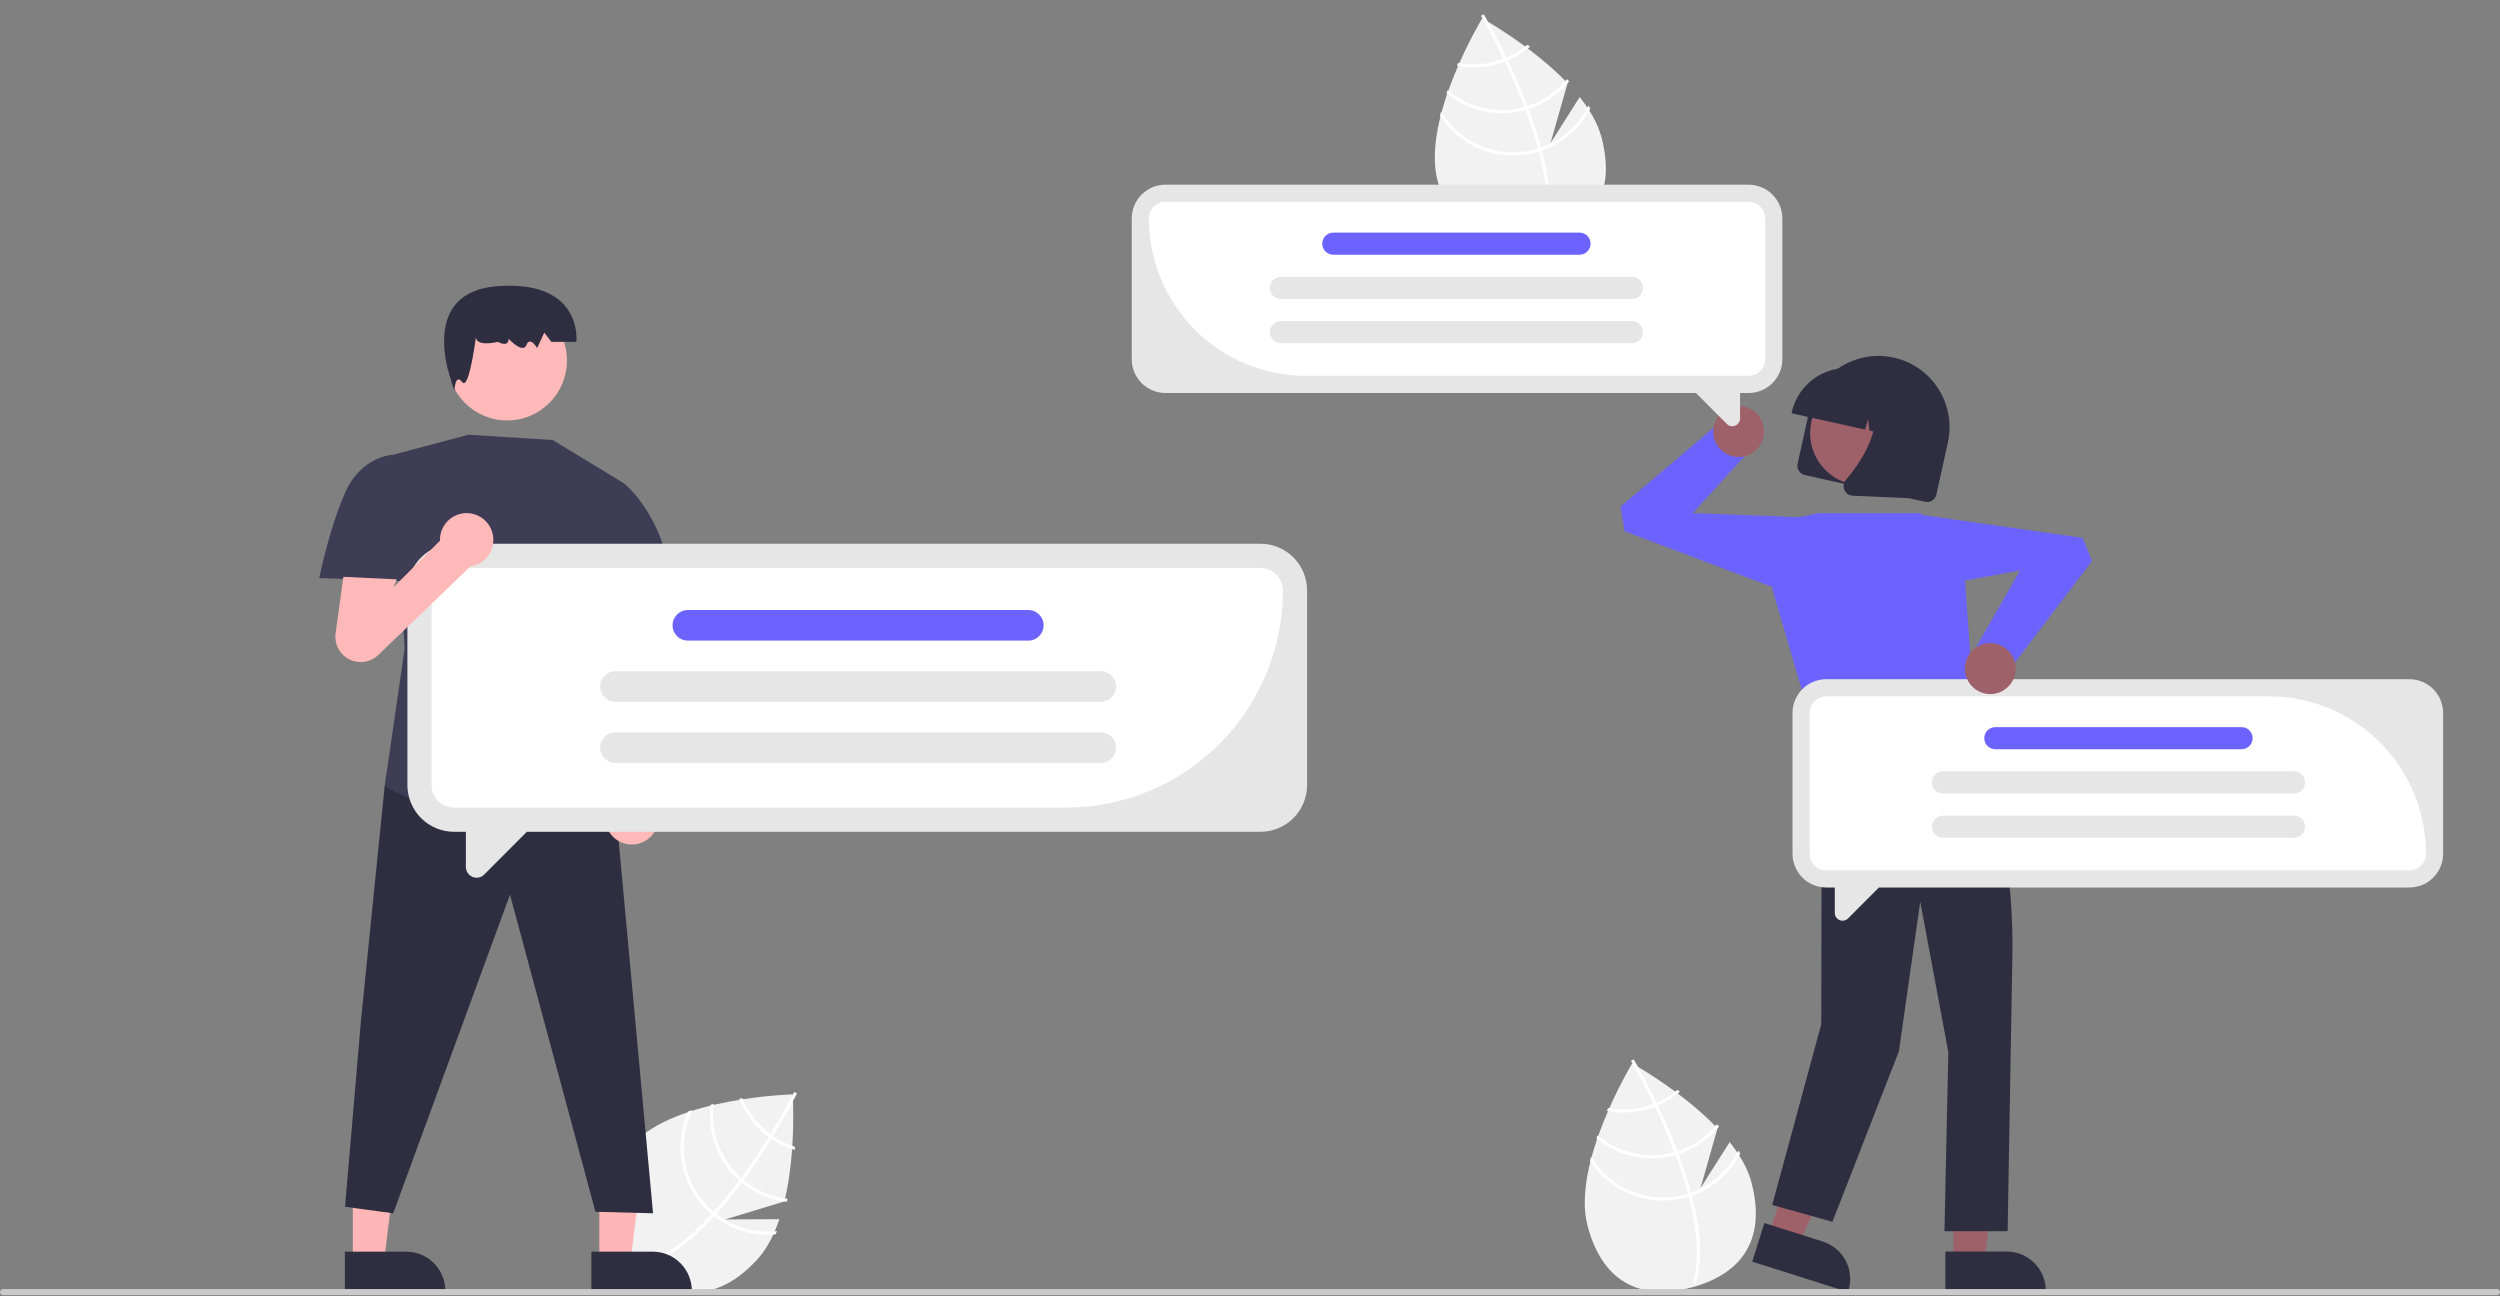 <svg width="162" height="84" viewBox="0 0 162 84" fill="none" xmlns="http://www.w3.org/2000/svg">
<rect x="0" y="0" width="162" height="84" fill="#808080" stroke="none"/>
<g clip-path="url(#clip0_3573_26387)">
<path d="M112.081 74.011L110.195 76.985L111.294 73.114C108.974 70.686 105.763 68.911 105.763 68.911C105.763 68.911 101.81 75.428 102.874 79.437C103.938 83.446 106.686 84.211 109.617 83.428C112.548 82.646 114.553 80.612 113.489 76.603C113.252 75.71 112.737 74.834 112.081 74.011Z" fill="#F2F2F2"/>
<path d="M109.586 77.282L109.638 77.479C110.236 79.779 110.325 81.674 109.903 83.139C109.897 83.16 109.89 83.181 109.884 83.202L109.785 83.173L109.691 83.144C110.17 81.557 109.956 79.551 109.435 77.545C109.419 77.48 109.402 77.414 109.384 77.349C109.156 76.502 108.877 75.657 108.572 74.846C108.549 74.783 108.525 74.719 108.501 74.656C108.094 73.587 107.649 72.581 107.237 71.713C107.209 71.652 107.179 71.591 107.149 71.53C106.446 70.065 105.85 69.027 105.716 68.798C105.7 68.769 105.69 68.754 105.688 68.75L105.774 68.699L105.775 68.698L105.861 68.647C105.863 68.65 105.895 68.701 105.95 68.798C106.157 69.157 106.707 70.137 107.342 71.453C107.37 71.512 107.4 71.573 107.429 71.635C107.764 72.338 108.119 73.13 108.457 73.97C108.542 74.181 108.624 74.389 108.701 74.596C108.727 74.659 108.751 74.723 108.774 74.786C109.103 75.663 109.373 76.495 109.586 77.282Z" fill="white"/>
<path d="M107.342 71.453C107.279 71.479 107.215 71.505 107.149 71.53C106.972 71.598 106.79 71.656 106.607 71.706C105.824 71.916 105.004 71.947 104.208 71.797C104.181 71.86 104.153 71.923 104.125 71.987C104.965 72.152 105.832 72.123 106.659 71.901C106.855 71.849 107.048 71.786 107.238 71.713C107.302 71.689 107.366 71.662 107.429 71.635C107.948 71.413 108.43 71.114 108.859 70.747C108.803 70.704 108.748 70.662 108.694 70.621C108.287 70.964 107.831 71.244 107.342 71.453Z" fill="white"/>
<path d="M108.702 74.596C108.635 74.618 108.569 74.638 108.501 74.656C108.481 74.662 108.46 74.668 108.439 74.673C107.591 74.9 106.7 74.917 105.844 74.724C104.987 74.531 104.19 74.133 103.52 73.564C103.496 73.632 103.472 73.7 103.45 73.769C104.142 74.341 104.961 74.739 105.838 74.93C106.714 75.121 107.624 75.1 108.491 74.869C108.518 74.862 108.546 74.855 108.573 74.846C108.641 74.827 108.707 74.807 108.774 74.786C109.801 74.455 110.711 73.833 111.396 72.997C111.349 72.947 111.303 72.898 111.255 72.849C110.592 73.668 109.704 74.275 108.702 74.596Z" fill="white"/>
<path d="M109.586 77.281C109.519 77.306 109.452 77.328 109.384 77.349C109.312 77.371 109.239 77.393 109.166 77.412C108.026 77.716 106.818 77.64 105.724 77.197C104.63 76.754 103.708 75.968 103.097 74.956C103.074 75.047 103.051 75.137 103.03 75.227C103.681 76.226 104.63 76.993 105.74 77.421C106.851 77.848 108.068 77.914 109.218 77.608C109.291 77.589 109.364 77.568 109.435 77.545C109.504 77.524 109.571 77.502 109.638 77.479C110.988 77.003 112.108 76.029 112.77 74.756C112.73 74.689 112.687 74.624 112.645 74.558C112.017 75.83 110.92 76.807 109.586 77.281Z" fill="white"/>
<path d="M102.364 6.29L100.478 9.263L101.577 5.392C99.257 2.965 96.046 1.189 96.046 1.189C96.046 1.189 92.093 7.706 93.157 11.715C94.221 15.724 96.969 16.489 99.9 15.707C102.831 14.924 104.836 12.89 103.772 8.881C103.535 7.989 103.02 7.113 102.364 6.29Z" fill="#F2F2F2"/>
<path d="M99.869 9.56L99.922 9.757C100.52 12.057 100.609 13.953 100.186 15.417C100.18 15.438 100.173 15.459 100.168 15.481L100.069 15.451L99.975 15.422C100.454 13.835 100.24 11.829 99.719 9.823C99.703 9.758 99.686 9.693 99.668 9.627C99.44 8.78 99.16 7.936 98.856 7.124C98.833 7.061 98.809 6.998 98.785 6.934C98.378 5.865 97.933 4.859 97.521 3.991C97.492 3.93 97.462 3.869 97.433 3.809C96.73 2.343 96.133 1.305 95.999 1.076C95.984 1.048 95.974 1.032 95.972 1.029L96.058 0.977L96.058 0.976L96.145 0.925C96.147 0.928 96.179 0.98 96.233 1.076C96.441 1.436 96.991 2.415 97.625 3.731C97.654 3.79 97.683 3.852 97.712 3.913C98.047 4.617 98.403 5.408 98.741 6.248C98.826 6.459 98.907 6.668 98.985 6.874C99.01 6.938 99.034 7.001 99.058 7.064C99.386 7.941 99.657 8.773 99.869 9.56Z" fill="white"/>
<path d="M97.625 3.731C97.562 3.757 97.498 3.784 97.433 3.809C97.255 3.876 97.074 3.935 96.89 3.984C96.107 4.194 95.287 4.225 94.491 4.075C94.464 4.138 94.437 4.201 94.409 4.265C95.249 4.43 96.115 4.401 96.942 4.179C97.138 4.127 97.331 4.064 97.521 3.991C97.585 3.967 97.649 3.94 97.712 3.913C98.231 3.691 98.713 3.392 99.142 3.025C99.086 2.983 99.031 2.941 98.977 2.9C98.57 3.242 98.114 3.522 97.625 3.731Z" fill="white"/>
<path d="M98.985 6.874C98.918 6.896 98.852 6.916 98.784 6.934C98.764 6.94 98.743 6.946 98.722 6.952C97.874 7.178 96.983 7.196 96.127 7.002C95.27 6.809 94.473 6.411 93.803 5.842C93.779 5.91 93.755 5.978 93.733 6.047C94.426 6.619 95.244 7.017 96.121 7.208C96.998 7.4 97.907 7.379 98.774 7.147C98.802 7.14 98.829 7.133 98.856 7.124C98.924 7.105 98.991 7.085 99.057 7.064C100.084 6.733 100.995 6.111 101.679 5.275C101.633 5.225 101.586 5.176 101.539 5.127C100.875 5.946 99.987 6.553 98.985 6.874Z" fill="white"/>
<path d="M99.869 9.56C99.802 9.584 99.735 9.606 99.667 9.627C99.595 9.65 99.522 9.671 99.449 9.691C98.309 9.994 97.101 9.918 96.007 9.475C94.913 9.033 93.992 8.246 93.38 7.234C93.358 7.325 93.334 7.415 93.314 7.505C93.965 8.504 94.913 9.272 96.023 9.699C97.134 10.127 98.351 10.192 99.501 9.886C99.574 9.867 99.647 9.846 99.718 9.823C99.787 9.803 99.854 9.781 99.921 9.757C101.272 9.281 102.391 8.308 103.053 7.035C103.013 6.968 102.971 6.902 102.928 6.836C102.3 8.109 101.203 9.086 99.869 9.56Z" fill="white"/>
<path d="M50.503 79.003L46.989 79.019L50.831 77.853C51.613 74.584 51.367 70.915 51.367 70.915C51.367 70.915 43.763 71.102 40.975 74.166C38.188 77.231 39.031 79.963 41.272 82.014C43.513 84.064 46.303 84.656 49.09 81.591C49.711 80.909 50.167 80.002 50.503 79.003Z" fill="#F2F2F2"/>
<path d="M46.411 78.665L46.274 78.816C44.667 80.564 43.126 81.664 41.669 82.099C41.648 82.105 41.627 82.111 41.606 82.117L41.577 82.018L41.55 81.923C43.141 81.469 44.708 80.205 46.109 78.68C46.154 78.632 46.201 78.582 46.246 78.532C46.833 77.881 47.39 77.189 47.907 76.494C47.947 76.44 47.987 76.385 48.028 76.331C48.704 75.41 49.308 74.49 49.813 73.674C49.849 73.616 49.884 73.558 49.919 73.501C50.768 72.115 51.316 71.051 51.436 70.814C51.451 70.785 51.459 70.769 51.461 70.765L51.55 70.81L51.552 70.81L51.642 70.855C51.64 70.859 51.614 70.913 51.562 71.012C51.373 71.381 50.849 72.374 50.088 73.621C50.053 73.677 50.018 73.735 49.982 73.793C49.573 74.456 49.101 75.183 48.579 75.923C48.448 76.109 48.317 76.29 48.186 76.467C48.146 76.523 48.106 76.578 48.066 76.631C47.508 77.383 46.956 78.061 46.411 78.665Z" fill="white"/>
<path d="M50.088 73.621C50.032 73.582 49.975 73.543 49.919 73.501C49.766 73.387 49.619 73.266 49.478 73.138C48.879 72.591 48.41 71.916 48.105 71.163C48.038 71.174 47.97 71.185 47.901 71.196C48.217 71.994 48.709 72.709 49.342 73.287C49.492 73.424 49.649 73.553 49.813 73.674C49.868 73.715 49.925 73.755 49.982 73.793C50.448 74.111 50.96 74.356 51.5 74.52C51.505 74.45 51.511 74.38 51.516 74.313C51.009 74.154 50.527 73.921 50.088 73.621Z" fill="white"/>
<path d="M48.186 76.467C48.132 76.423 48.079 76.378 48.028 76.331C48.011 76.317 47.995 76.302 47.979 76.288C47.331 75.694 46.834 74.952 46.534 74.125C46.233 73.298 46.136 72.41 46.251 71.537C46.181 71.554 46.111 71.57 46.041 71.589C45.936 72.482 46.044 73.388 46.358 74.231C46.671 75.075 47.18 75.831 47.843 76.437C47.864 76.456 47.885 76.476 47.906 76.494C47.959 76.541 48.012 76.587 48.066 76.631C48.899 77.319 49.912 77.751 50.984 77.876C51 77.811 51.017 77.745 51.032 77.678C49.986 77.561 48.997 77.14 48.186 76.467Z" fill="white"/>
<path d="M46.411 78.665C46.355 78.622 46.3 78.577 46.246 78.532C46.188 78.483 46.13 78.433 46.075 78.382C45.204 77.583 44.615 76.523 44.395 75.361C44.175 74.198 44.336 72.996 44.855 71.933C44.767 71.963 44.678 71.992 44.591 72.023C44.105 73.112 43.974 74.327 44.216 75.496C44.458 76.664 45.06 77.726 45.939 78.531C45.995 78.582 46.051 78.633 46.109 78.68C46.163 78.727 46.218 78.772 46.274 78.816C47.403 79.698 48.825 80.117 50.251 79.987C50.285 79.917 50.317 79.846 50.349 79.775C48.943 79.932 47.53 79.534 46.411 78.665Z" fill="white"/>
<path d="M38.837 81.768L40.856 81.768L41.817 73.957L38.837 73.958L38.837 81.768Z" fill="#FFB6B6"/>
<path d="M38.322 81.107L42.298 81.107H42.298C42.97 81.107 43.615 81.375 44.09 81.852C44.565 82.328 44.832 82.975 44.832 83.648V83.731L38.322 83.731L38.322 81.107Z" fill="#2F2E41"/>
<path d="M22.862 81.768L24.881 81.768L25.842 73.957L22.862 73.958L22.862 81.768Z" fill="#FFB6B6"/>
<path d="M22.347 81.107L26.323 81.107H26.324C26.996 81.107 27.64 81.375 28.115 81.852C28.59 82.328 28.858 82.975 28.858 83.648V83.731L22.347 83.731L22.347 81.107Z" fill="#2F2E41"/>
<path d="M26.286 49.684L24.926 50.941L23.392 66.116L22.359 78.2L25.479 78.622L33.047 57.975L38.584 78.524L42.318 78.622L39.84 51.799L26.286 49.684Z" fill="#2F2E41"/>
<path d="M32.862 27.245C35.003 27.245 36.739 25.504 36.739 23.357C36.739 21.21 35.003 19.47 32.862 19.47C30.722 19.47 28.986 21.21 28.986 23.357C28.986 25.504 30.722 27.245 32.862 27.245Z" fill="#FFB9B9"/>
<path d="M30.879 21.552C30.879 21.552 30.417 22.555 32.265 22.154C32.265 22.154 32.958 22.555 32.958 21.953C32.958 21.953 33.883 22.956 34.114 22.354C34.345 21.753 34.807 22.555 34.807 22.555L35.269 21.552L35.731 22.154H37.349C37.349 22.154 37.811 18.142 32.265 18.543C26.72 18.944 29.448 25.301 29.448 25.301C29.448 25.301 29.492 24.16 29.955 24.762C30.417 25.363 30.879 21.552 30.879 21.552Z" fill="#2F2E41"/>
<path d="M35.816 28.514L30.35 28.17L25.48 29.466L26.218 42.055L24.926 50.941C24.926 50.941 32.015 55.287 40.061 51.866L39.297 49.85C39.297 49.85 39.271 46.763 38.625 46.159C37.979 45.555 38.031 40.574 38.031 40.574L40.43 31.317L35.816 28.514Z" fill="#3F3D56"/>
<path d="M26.78 29.863L25.479 29.466C25.479 29.466 23.453 29.534 22.399 31.846C21.346 34.158 20.687 37.462 20.687 37.462L27.379 37.704L26.78 29.863Z" fill="#3F3D56"/>
<path d="M42.313 51.932L42.097 38.287L39.206 38.722L39.844 51.65C39.581 51.866 39.388 52.155 39.288 52.481C39.188 52.807 39.186 53.156 39.282 53.483C39.379 53.81 39.569 54.101 39.829 54.321C40.089 54.54 40.408 54.678 40.746 54.716C41.084 54.755 41.426 54.693 41.729 54.538C42.032 54.383 42.282 54.142 42.45 53.845C42.617 53.548 42.693 53.208 42.669 52.868C42.645 52.528 42.521 52.202 42.313 51.932Z" fill="#FFB9B9"/>
<path d="M38.803 32.506L40.43 31.317C40.43 31.317 43.558 33.77 43.568 39.167L39.206 40.229L36.739 36.67L38.803 32.506Z" fill="#3F3D56"/>
<path d="M126.575 81.761L128.594 81.76L129.554 73.95L126.574 73.95L126.575 81.761Z" fill="#9E616A"/>
<path d="M126.06 81.099L130.036 81.099C130.708 81.099 131.353 81.367 131.828 81.844C132.303 82.32 132.57 82.967 132.57 83.641V83.723L126.06 83.724L126.06 81.099Z" fill="#2F2E41"/>
<path d="M114.624 80.038L116.549 80.649L119.814 73.493L116.973 72.591L114.624 80.038Z" fill="#9E616A"/>
<path d="M114.332 79.252L118.123 80.455C118.764 80.659 119.298 81.109 119.608 81.707C119.917 82.305 119.978 83.002 119.775 83.645L119.75 83.724L113.543 81.754L114.332 79.252Z" fill="#2F2E41"/>
<path d="M119.17 46.088L118.049 49.257L118.018 66.367L114.84 78.082L118.741 79.174L123.049 68.128L124.431 58.426L126.252 68.184L126.001 79.783H130.094L130.403 61.909C130.489 56.889 129.614 51.9 127.823 47.212L119.17 46.088Z" fill="#2F2E41"/>
<path d="M117.836 33.25H124.451L127.215 36.022L128.04 47.48L118.05 49.092L114.841 38.16L116.588 33.513L117.836 33.25Z" fill="#6C63FF"/>
<path d="M115.457 38.269L105.272 34.426L105.007 32.837L111.43 27.386L113.568 28.994L109.693 33.25L116.588 33.513L115.457 38.269Z" fill="#6C63FF"/>
<path d="M112.665 29.616C113.575 29.616 114.312 28.876 114.312 27.964C114.312 27.052 113.575 26.312 112.665 26.312C111.756 26.312 111.019 27.052 111.019 27.964C111.019 28.876 111.756 29.616 112.665 29.616Z" fill="#9E616A"/>
<path d="M116.485 30.045L117.229 26.679C117.495 25.484 118.222 24.444 119.252 23.786C120.282 23.129 121.53 22.909 122.722 23.174C123.914 23.439 124.952 24.168 125.609 25.2C126.265 26.232 126.486 27.484 126.223 28.68L125.479 32.045C125.443 32.206 125.345 32.346 125.207 32.434C125.068 32.522 124.901 32.552 124.741 32.517L116.955 30.785C116.795 30.749 116.656 30.651 116.568 30.512C116.48 30.374 116.45 30.206 116.485 30.045Z" fill="#2F2E41"/>
<path d="M120.672 31.447C122.537 31.447 124.049 29.931 124.049 28.06C124.049 26.19 122.537 24.674 120.672 24.674C118.807 24.674 117.295 26.19 117.295 28.06C117.295 29.931 118.807 31.447 120.672 31.447Z" fill="#9E616A"/>
<path d="M116.106 26.712C116.316 25.766 116.892 24.943 117.706 24.422C118.521 23.902 119.508 23.727 120.452 23.936L121.123 24.085C122.066 24.296 122.887 24.873 123.405 25.69C123.924 26.507 124.099 27.497 123.891 28.444L123.876 28.511L122.458 28.195L122.274 26.729L121.877 28.066L121.144 27.903L121.052 27.163L120.851 27.838L116.091 26.779L116.106 26.712Z" fill="#2F2E41"/>
<path d="M119.515 31.752C119.469 31.646 119.453 31.53 119.469 31.416C119.486 31.302 119.534 31.195 119.608 31.107C120.619 29.909 122.17 27.623 121.19 25.783L121.119 25.651L124.956 26.505L123.679 32.283L120.057 32.124C120.02 32.123 119.983 32.118 119.948 32.11C119.852 32.089 119.764 32.045 119.688 31.983C119.613 31.921 119.554 31.841 119.515 31.752Z" fill="#2F2E41"/>
<path d="M161.804 83.925H0.196C0.144 83.925 0.094 83.904 0.058 83.867C0.021 83.83 0 83.78 0 83.728C0 83.676 0.021 83.626 0.058 83.589C0.094 83.552 0.144 83.532 0.196 83.531H161.804C161.856 83.531 161.906 83.552 161.942 83.589C161.979 83.626 162 83.676 162 83.728C162 83.78 161.979 83.83 161.942 83.867C161.906 83.904 161.856 83.925 161.804 83.925Z" fill="#CACACA"/>
<path d="M81.679 35.235H29.421C29.024 35.235 28.631 35.313 28.265 35.466C27.898 35.618 27.565 35.841 27.285 36.122C27.004 36.404 26.782 36.738 26.63 37.105C26.478 37.473 26.4 37.867 26.4 38.265V50.87C26.4 51.268 26.478 51.662 26.63 52.029C26.782 52.397 27.004 52.731 27.285 53.012C27.565 53.294 27.898 53.517 28.265 53.669C28.631 53.822 29.024 53.9 29.421 53.9H30.188V56.177C30.188 56.315 30.229 56.45 30.305 56.565C30.382 56.68 30.491 56.77 30.618 56.823C30.745 56.876 30.885 56.889 31.02 56.862C31.155 56.836 31.28 56.769 31.377 56.671L34.14 53.9H81.679C82.076 53.9 82.468 53.822 82.835 53.669C83.201 53.517 83.534 53.294 83.815 53.012C84.095 52.731 84.318 52.397 84.47 52.029C84.621 51.662 84.7 51.268 84.7 50.87V38.265C84.7 37.867 84.621 37.473 84.47 37.105C84.318 36.738 84.095 36.404 83.815 36.122C83.534 35.841 83.201 35.618 82.835 35.466C82.468 35.313 82.076 35.235 81.679 35.235Z" fill="#E6E6E6"/>
<path d="M69.111 52.331H29.421C29.035 52.33 28.664 52.176 28.391 51.902C28.118 51.629 27.965 51.257 27.964 50.87V38.265C27.965 37.878 28.118 37.506 28.391 37.233C28.664 36.959 29.035 36.805 29.421 36.804H81.679C82.065 36.805 82.435 36.959 82.708 37.233C82.981 37.506 83.135 37.878 83.135 38.265C83.131 41.994 81.652 45.569 79.023 48.206C76.394 50.843 72.829 52.326 69.111 52.331Z" fill="white"/>
<path d="M66.639 39.53H44.571C44.025 39.53 43.583 39.973 43.583 40.521V40.521C43.583 41.068 44.025 41.512 44.571 41.512H66.639C67.185 41.512 67.627 41.068 67.627 40.521C67.627 39.973 67.185 39.53 66.639 39.53Z" fill="#6C63FF"/>
<path d="M71.332 43.494H39.877C39.331 43.494 38.889 43.938 38.889 44.485V44.485C38.889 45.032 39.331 45.476 39.877 45.476H71.332C71.878 45.476 72.32 45.032 72.32 44.485C72.32 43.938 71.878 43.494 71.332 43.494Z" fill="#E6E6E6"/>
<path d="M71.332 47.458H39.877C39.331 47.458 38.889 47.902 38.889 48.449V48.449C38.889 48.996 39.331 49.44 39.877 49.44H71.332C71.878 49.44 72.32 48.996 72.32 48.449C72.32 47.902 71.878 47.458 71.332 47.458Z" fill="#E6E6E6"/>
<path d="M156.131 44.012H118.34C118.053 44.012 117.769 44.069 117.504 44.179C117.239 44.289 116.998 44.45 116.795 44.654C116.592 44.857 116.431 45.099 116.322 45.364C116.212 45.63 116.155 45.915 116.155 46.203V55.319C116.155 55.606 116.212 55.891 116.322 56.157C116.431 56.423 116.592 56.664 116.795 56.868C116.998 57.071 117.239 57.233 117.504 57.343C117.769 57.453 118.053 57.51 118.34 57.51H118.894V59.157C118.894 59.257 118.924 59.354 118.979 59.437C119.035 59.52 119.113 59.585 119.206 59.623C119.298 59.662 119.399 59.672 119.497 59.652C119.594 59.633 119.684 59.584 119.755 59.514L121.753 57.51H156.131C156.418 57.51 156.702 57.453 156.967 57.343C157.232 57.233 157.473 57.071 157.676 56.868C157.879 56.664 158.039 56.423 158.149 56.157C158.259 55.891 158.316 55.606 158.316 55.319V46.203C158.316 45.915 158.259 45.63 158.149 45.364C158.039 45.099 157.879 44.857 157.676 44.654C157.473 44.45 157.232 44.289 156.967 44.179C156.702 44.069 156.418 44.012 156.131 44.012Z" fill="#E6E6E6"/>
<path d="M156.131 56.398H118.34C118.054 56.397 117.781 56.284 117.579 56.081C117.377 55.879 117.264 55.605 117.264 55.319V46.203C117.264 45.917 117.377 45.642 117.579 45.44C117.781 45.238 118.054 45.124 118.34 45.124H147.042C149.737 45.127 152.321 46.202 154.226 48.113C156.132 50.024 157.204 52.616 157.207 55.319C157.206 55.605 157.093 55.879 156.891 56.081C156.69 56.284 156.416 56.397 156.131 56.398Z" fill="white"/>
<path d="M145.255 47.118H129.296C128.901 47.118 128.581 47.438 128.581 47.834C128.581 48.23 128.901 48.551 129.296 48.551H145.255C145.649 48.551 145.969 48.23 145.969 47.834C145.969 47.438 145.649 47.118 145.255 47.118Z" fill="#6C63FF"/>
<path d="M148.649 49.984H125.901C125.506 49.984 125.187 50.305 125.187 50.701C125.187 51.097 125.506 51.418 125.901 51.418H148.649C149.043 51.418 149.363 51.097 149.363 50.701C149.363 50.305 149.043 49.984 148.649 49.984Z" fill="#E6E6E6"/>
<path d="M148.649 52.851H125.901C125.506 52.851 125.187 53.172 125.187 53.568C125.187 53.964 125.506 54.285 125.901 54.285H148.649C149.043 54.285 149.363 53.964 149.363 53.568C149.363 53.172 149.043 52.851 148.649 52.851Z" fill="#E6E6E6"/>
<path d="M75.52 11.968H113.312C113.599 11.968 113.883 12.025 114.148 12.135C114.413 12.245 114.653 12.406 114.856 12.61C115.059 12.813 115.22 13.055 115.33 13.32C115.44 13.586 115.496 13.871 115.496 14.159V23.275C115.496 23.562 115.44 23.847 115.33 24.113C115.22 24.379 115.059 24.62 114.856 24.824C114.653 25.027 114.413 25.189 114.148 25.299C113.883 25.409 113.599 25.466 113.312 25.466H112.757V27.113C112.757 27.212 112.727 27.31 112.672 27.393C112.617 27.476 112.538 27.541 112.446 27.579C112.354 27.618 112.253 27.628 112.155 27.608C112.057 27.589 111.967 27.54 111.897 27.47L109.899 25.466H75.52C75.234 25.466 74.95 25.409 74.684 25.299C74.419 25.189 74.179 25.027 73.976 24.824C73.773 24.62 73.612 24.379 73.502 24.113C73.392 23.847 73.336 23.562 73.336 23.275V14.159C73.336 13.871 73.392 13.586 73.502 13.32C73.612 13.055 73.773 12.813 73.976 12.61C74.179 12.406 74.419 12.245 74.684 12.135C74.95 12.025 75.234 11.968 75.52 11.968Z" fill="#E6E6E6"/>
<path d="M113.312 24.354H84.61C81.915 24.351 79.331 23.276 77.425 21.364C75.52 19.453 74.448 16.862 74.445 14.159C74.445 13.873 74.559 13.599 74.76 13.396C74.962 13.194 75.236 13.08 75.521 13.08H113.312C113.597 13.08 113.871 13.194 114.072 13.396C114.274 13.598 114.388 13.873 114.388 14.159V23.275C114.388 23.561 114.274 23.835 114.072 24.037C113.871 24.24 113.597 24.353 113.312 24.354Z" fill="white"/>
<path d="M86.397 16.507L102.356 16.507C102.75 16.507 103.07 16.186 103.07 15.79C103.07 15.394 102.75 15.074 102.356 15.074L86.397 15.074C86.002 15.074 85.682 15.394 85.682 15.79C85.682 16.186 86.002 16.507 86.397 16.507Z" fill="#6C63FF"/>
<path d="M83.003 19.374L105.75 19.374C106.145 19.374 106.465 19.053 106.465 18.657C106.465 18.261 106.145 17.94 105.75 17.94L83.003 17.94C82.608 17.94 82.288 18.261 82.288 18.657C82.288 19.053 82.608 19.374 83.003 19.374Z" fill="#E6E6E6"/>
<path d="M83.003 22.241L105.75 22.241C106.145 22.241 106.465 21.92 106.465 21.524C106.465 21.128 106.145 20.807 105.75 20.807L83.003 20.807C82.608 20.807 82.288 21.128 82.288 21.524C82.288 21.92 82.608 22.241 83.003 22.241Z" fill="#E6E6E6"/>
<path d="M31.968 34.984C31.968 34.524 31.786 34.083 31.462 33.758C31.137 33.432 30.697 33.25 30.239 33.25C29.78 33.25 29.34 33.432 29.016 33.758C28.692 34.083 28.509 34.524 28.509 34.984C28.509 35.001 28.512 35.017 28.512 35.034L25.479 38.076L25.71 37.544L22.251 37.379L21.747 41.041C21.703 41.379 21.764 41.723 21.923 42.024C22.082 42.326 22.33 42.571 22.633 42.724C22.937 42.878 23.28 42.934 23.616 42.884C23.953 42.834 24.265 42.68 24.511 42.444L30.489 36.698C30.899 36.638 31.275 36.432 31.547 36.117C31.818 35.802 31.968 35.4 31.968 34.984Z" fill="#FFB9B9"/>
<path d="M124.187 33.319L134.96 34.855L135.562 36.348L130.471 43.067L128.037 41.962L130.899 36.965L124.111 38.208L124.187 33.319Z" fill="#6C63FF"/>
<path d="M128.97 44.977C129.879 44.977 130.617 44.237 130.617 43.325C130.617 42.413 129.879 41.673 128.97 41.673C128.06 41.673 127.323 42.413 127.323 43.325C127.323 44.237 128.06 44.977 128.97 44.977Z" fill="#9E616A"/>
</g>
<defs>
<clipPath id="clip0_3573_26387">
<rect width="162" height="83" fill="white" transform="translate(0 0.925)"/>
</clipPath>
</defs>
</svg>
